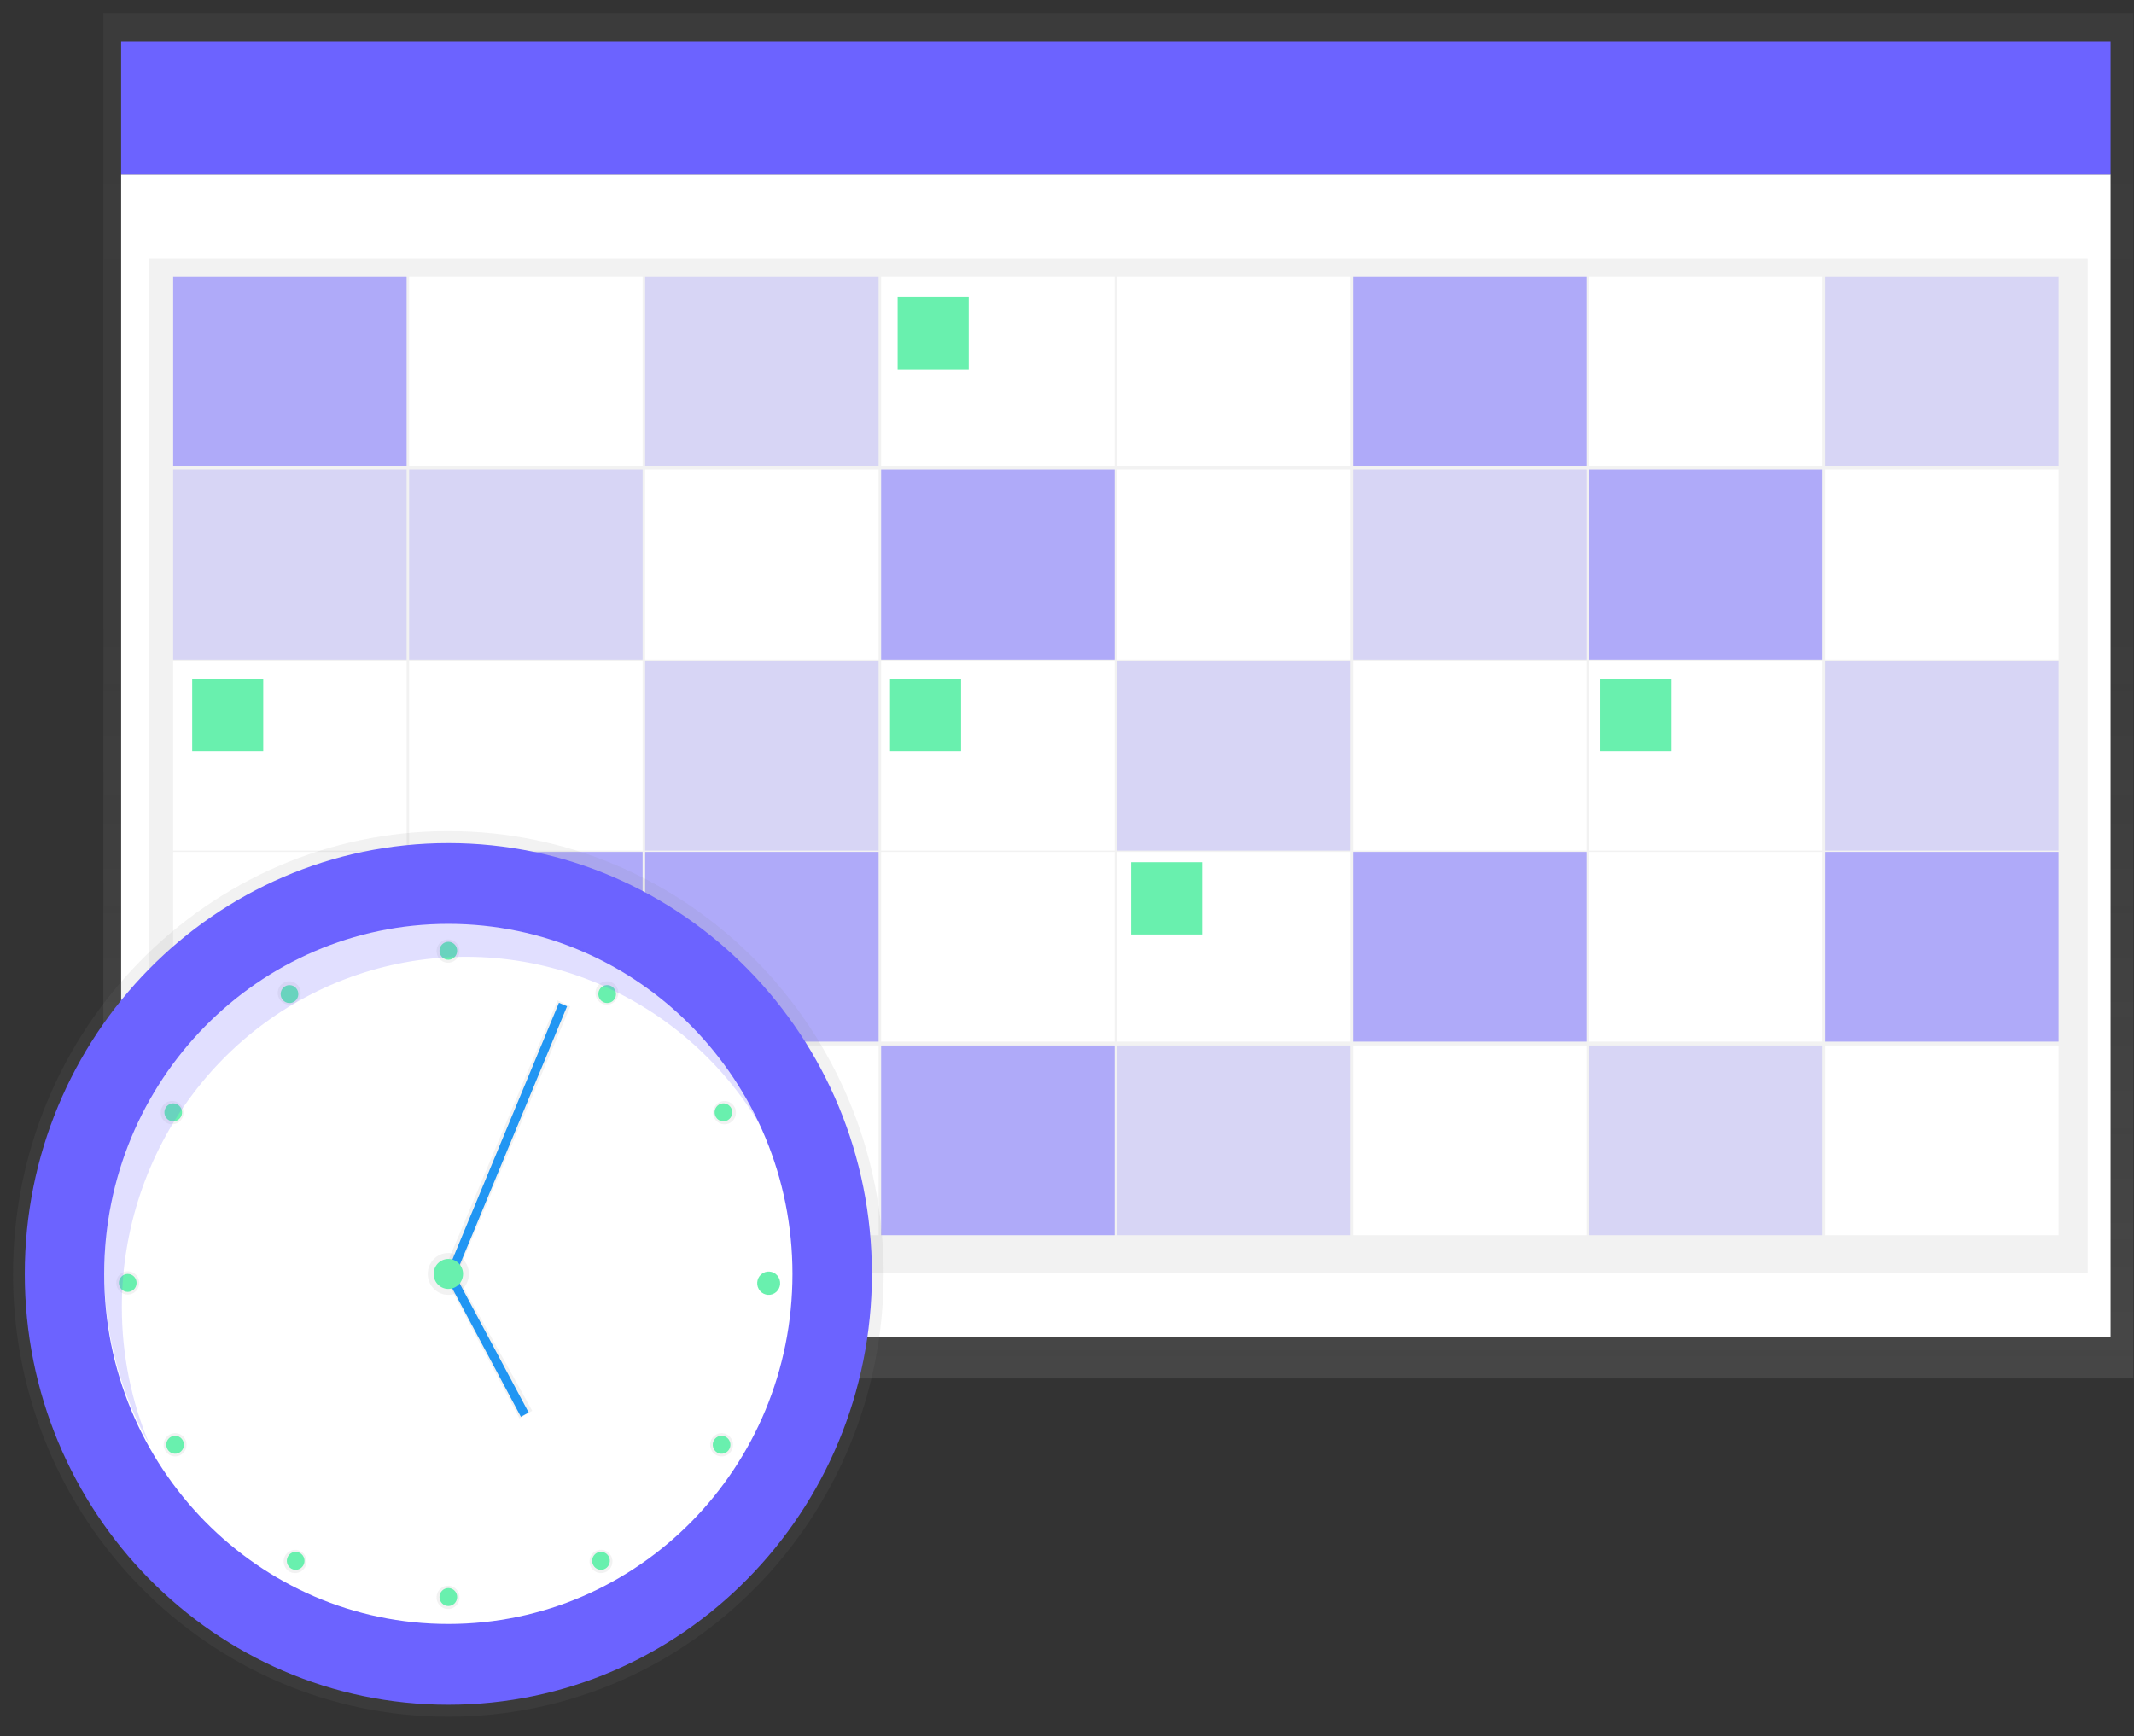 <svg width="102" height="83" viewBox="0 0 102 83" fill="none" xmlns="http://www.w3.org/2000/svg">
<rect x="0" y="0" width="102" height="83" fill="#333333" stroke="none"/>
<g clip-path="url(#clip0)">
<path d="M101.972 0.622H4.941V65.895H101.972V0.622Z" fill="url(#paint0_linear)"/>
<path d="M100.88 8.334H5.79V63.921H100.88V8.334Z" fill="white"/>
<path d="M100.88 1.979H5.79V8.334H100.88V1.979Z" fill="#6C63FF"/>
<path d="M99.789 12.344H7.124V60.836H99.789V12.344Z" fill="url(#paint1_linear)"/>
<path opacity="0.5" d="M19.435 13.208H8.277V22.277H19.435V13.208Z" fill="#6C63FF"/>
<path d="M30.715 13.208H19.556V22.277H30.715V13.208Z" fill="white"/>
<path opacity="0.2" d="M41.995 13.208H30.836V22.277H41.995V13.208Z" fill="#6C63FF"/>
<path d="M53.275 13.208H42.116V22.277H53.275V13.208Z" fill="white"/>
<path d="M64.555 13.208H53.396V22.277H64.555V13.208Z" fill="white"/>
<path opacity="0.5" d="M75.835 13.208H64.676V22.277H75.835V13.208Z" fill="#6C63FF"/>
<path d="M87.114 13.208H75.956V22.277H87.114V13.208Z" fill="white"/>
<path opacity="0.2" d="M98.394 13.208H87.236V22.277H98.394V13.208Z" fill="#6C63FF"/>
<path opacity="0.2" d="M19.435 22.462H8.277V31.531H19.435V22.462Z" fill="#6C63FF"/>
<path opacity="0.2" d="M30.715 22.462H19.556V31.531H30.715V22.462Z" fill="#6C63FF"/>
<path d="M41.995 22.462H30.836V31.531H41.995V22.462Z" fill="white"/>
<path opacity="0.5" d="M53.275 22.462H42.116V31.531H53.275V22.462Z" fill="#6C63FF"/>
<path d="M64.555 22.462H53.396V31.531H64.555V22.462Z" fill="white"/>
<path opacity="0.2" d="M75.835 22.462H64.676V31.531H75.835V22.462Z" fill="#6C63FF"/>
<path opacity="0.5" d="M87.114 22.462H75.956V31.531H87.114V22.462Z" fill="#6C63FF"/>
<path d="M98.394 22.462H87.236V31.531H98.394V22.462Z" fill="white"/>
<path d="M19.435 31.593H8.277V40.662H19.435V31.593Z" fill="white"/>
<path d="M30.715 31.593H19.556V40.662H30.715V31.593Z" fill="white"/>
<path opacity="0.2" d="M41.995 31.593H30.836V40.662H41.995V31.593Z" fill="#6C63FF"/>
<path d="M53.275 31.593H42.116V40.662H53.275V31.593Z" fill="white"/>
<path opacity="0.2" d="M64.555 31.593H53.396V40.662H64.555V31.593Z" fill="#6C63FF"/>
<path d="M75.835 31.593H64.676V40.662H75.835V31.593Z" fill="white"/>
<path d="M87.114 31.593H75.956V40.662H87.114V31.593Z" fill="white"/>
<path opacity="0.2" d="M98.394 31.593H87.236V40.662H98.394V31.593Z" fill="#6C63FF"/>
<path d="M19.435 40.724H8.277V49.793H19.435V40.724Z" fill="white"/>
<path opacity="0.5" d="M30.715 40.724H19.556V49.793H30.715V40.724Z" fill="#6C63FF"/>
<path opacity="0.5" d="M41.995 40.724H30.836V49.793H41.995V40.724Z" fill="#6C63FF"/>
<path d="M53.275 40.724H42.116V49.793H53.275V40.724Z" fill="white"/>
<path d="M64.555 40.724H53.396V49.793H64.555V40.724Z" fill="white"/>
<path opacity="0.5" d="M75.835 40.724H64.676V49.793H75.835V40.724Z" fill="#6C63FF"/>
<path d="M87.114 40.724H75.956V49.793H87.114V40.724Z" fill="white"/>
<path opacity="0.5" d="M98.394 40.724H87.236V49.793H98.394V40.724Z" fill="#6C63FF"/>
<path opacity="0.5" d="M19.435 49.978H8.277V59.047H19.435V49.978Z" fill="#6C63FF"/>
<path opacity="0.2" d="M30.715 49.978H19.556V59.047H30.715V49.978Z" fill="#6C63FF"/>
<path d="M41.995 49.978H30.836V59.047H41.995V49.978Z" fill="white"/>
<path opacity="0.5" d="M53.275 49.978H42.116V59.047H53.275V49.978Z" fill="#6C63FF"/>
<path opacity="0.2" d="M64.555 49.978H53.396V59.047H64.555V49.978Z" fill="#6C63FF"/>
<path d="M75.835 49.978H64.676V59.047H75.835V49.978Z" fill="white"/>
<path opacity="0.2" d="M87.114 49.978H75.956V59.047H87.114V49.978Z" fill="#6C63FF"/>
<path d="M98.394 49.978H87.236V59.047H98.394V49.978Z" fill="white"/>
<path d="M12.582 32.457H9.186V35.911H12.582V32.457Z" fill="#69F0AE"/>
<path d="M46.301 14.195H42.904V17.65H46.301V14.195Z" fill="#69F0AE"/>
<path d="M45.937 32.457H42.541V35.911H45.937V32.457Z" fill="#69F0AE"/>
<path d="M57.459 41.217H54.063V44.672H57.459V41.217Z" fill="#69F0AE"/>
<path d="M79.897 32.457H76.501V35.911H79.897V32.457Z" fill="#69F0AE"/>
<path d="M21.429 82.066C32.921 82.066 42.236 72.588 42.236 60.898C42.236 49.208 32.921 39.73 21.429 39.73C9.938 39.73 0.622 49.208 0.622 60.898C0.622 72.588 9.938 82.066 21.429 82.066Z" fill="url(#paint2_linear)"/>
<path d="M21.429 81.494C32.61 81.494 41.675 72.273 41.675 60.898C41.675 49.523 32.61 40.302 21.429 40.302C10.248 40.302 1.184 49.523 1.184 60.898C1.184 72.273 10.248 81.494 21.429 81.494Z" fill="#6C63FF"/>
<path d="M21.429 77.632C30.514 77.632 37.878 70.14 37.878 60.898C37.878 51.656 30.514 44.164 21.429 44.164C12.345 44.164 4.98 51.656 4.98 60.898C4.98 70.14 12.345 77.632 21.429 77.632Z" fill="white"/>
<path d="M21.429 61.899C21.973 61.899 22.413 61.451 22.413 60.898C22.413 60.345 21.973 59.897 21.429 59.897C20.886 59.897 20.446 60.345 20.446 60.898C20.446 61.451 20.886 61.899 21.429 61.899Z" fill="url(#paint3_linear)"/>
<path d="M21.8 61.021L21.194 60.814L26.652 47.819L27.258 48.109L21.8 61.021Z" fill="url(#paint4_linear)"/>
<path d="M26.717 47.938L21.374 60.81L21.763 60.977L27.105 48.105L26.717 47.938Z" fill="#2196F3"/>
<path d="M24.832 67.808L21.315 61.145L21.8 60.898L25.439 67.438L24.832 67.808Z" fill="url(#paint5_linear)"/>
<path d="M21.753 60.943L21.382 61.148L24.897 67.727L25.268 67.522L21.753 60.943Z" fill="#2196F3"/>
<path d="M36.754 61.757C36.987 61.757 37.176 61.565 37.176 61.327C37.176 61.09 36.987 60.898 36.754 60.898C36.521 60.898 36.332 61.09 36.332 61.327C36.332 61.565 36.521 61.757 36.754 61.757Z" fill="#6C63FF"/>
<path d="M8.704 53.467C8.855 53.2 8.765 52.859 8.503 52.705C8.241 52.551 7.905 52.643 7.754 52.909C7.603 53.176 7.693 53.517 7.955 53.671C8.217 53.825 8.552 53.734 8.704 53.467Z" fill="url(#paint6_linear)"/>
<path d="M8.643 69.547C8.905 69.393 8.995 69.052 8.844 68.785C8.693 68.518 8.357 68.427 8.095 68.581C7.833 68.735 7.743 69.076 7.894 69.343C8.046 69.609 8.381 69.701 8.643 69.547Z" fill="url(#paint7_linear)"/>
<path d="M6.106 61.885C6.408 61.885 6.654 61.635 6.654 61.327C6.654 61.019 6.408 60.77 6.106 60.77C5.803 60.77 5.557 61.019 5.557 61.327C5.557 61.635 5.803 61.885 6.106 61.885Z" fill="url(#paint8_linear)"/>
<path d="M14.098 47.95C14.36 47.796 14.45 47.455 14.298 47.188C14.147 46.922 13.812 46.83 13.549 46.984C13.287 47.138 13.197 47.479 13.349 47.746C13.5 48.013 13.835 48.104 14.098 47.95Z" fill="url(#paint9_linear)"/>
<path d="M21.69 45.949C21.952 45.795 22.042 45.454 21.89 45.187C21.739 44.92 21.404 44.829 21.141 44.983C20.879 45.137 20.789 45.478 20.941 45.745C21.092 46.011 21.427 46.103 21.69 45.949Z" fill="url(#paint10_linear)"/>
<path d="M29.282 47.951C29.544 47.797 29.634 47.456 29.482 47.189C29.331 46.922 28.995 46.831 28.733 46.985C28.471 47.139 28.381 47.48 28.533 47.747C28.684 48.014 29.019 48.105 29.282 47.951Z" fill="url(#paint11_linear)"/>
<path d="M34.905 53.672C35.167 53.518 35.257 53.177 35.105 52.91C34.954 52.644 34.619 52.552 34.357 52.706C34.094 52.86 34.005 53.201 34.156 53.468C34.307 53.735 34.643 53.826 34.905 53.672Z" fill="url(#paint12_linear)"/>
<path d="M34.765 69.548C35.027 69.394 35.117 69.053 34.965 68.786C34.814 68.519 34.479 68.428 34.217 68.582C33.954 68.736 33.864 69.077 34.016 69.344C34.167 69.611 34.503 69.702 34.765 69.548Z" fill="url(#paint13_linear)"/>
<path d="M29 75.126C29.262 74.972 29.352 74.63 29.201 74.364C29.049 74.097 28.714 74.005 28.452 74.159C28.19 74.314 28.1 74.655 28.251 74.921C28.403 75.188 28.738 75.279 29 75.126Z" fill="url(#paint14_linear)"/>
<path d="M21.689 76.843C21.951 76.689 22.041 76.348 21.89 76.081C21.738 75.814 21.403 75.723 21.141 75.877C20.879 76.031 20.789 76.372 20.94 76.638C21.091 76.905 21.427 76.997 21.689 76.843Z" fill="url(#paint15_linear)"/>
<path d="M14.379 75.126C14.641 74.972 14.731 74.631 14.579 74.364C14.428 74.097 14.093 74.006 13.831 74.16C13.568 74.314 13.479 74.655 13.63 74.922C13.781 75.189 14.117 75.28 14.379 75.126Z" fill="url(#paint16_linear)"/>
<path d="M21.429 45.88C21.662 45.88 21.851 45.688 21.851 45.451C21.851 45.214 21.662 45.021 21.429 45.021C21.196 45.021 21.007 45.214 21.007 45.451C21.007 45.688 21.196 45.88 21.429 45.88Z" fill="#69F0AE"/>
<path d="M29.387 47.735C29.503 47.529 29.434 47.267 29.232 47.148C29.03 47.029 28.772 47.1 28.656 47.305C28.539 47.511 28.608 47.773 28.81 47.892C29.012 48.01 29.27 47.94 29.387 47.735Z" fill="#69F0AE"/>
<path d="M34.789 53.546C34.991 53.428 35.06 53.165 34.944 52.96C34.827 52.754 34.569 52.684 34.367 52.803C34.165 52.921 34.096 53.184 34.213 53.389C34.329 53.595 34.587 53.665 34.789 53.546Z" fill="#69F0AE"/>
<path d="M34.856 69.279C34.972 69.073 34.903 68.811 34.701 68.692C34.5 68.573 34.241 68.644 34.125 68.849C34.008 69.055 34.078 69.317 34.279 69.436C34.481 69.554 34.739 69.484 34.856 69.279Z" fill="#69F0AE"/>
<path d="M28.937 74.985C29.139 74.866 29.208 74.604 29.092 74.398C28.975 74.193 28.717 74.123 28.515 74.241C28.313 74.36 28.244 74.622 28.361 74.828C28.477 75.033 28.735 75.103 28.937 74.985Z" fill="#69F0AE"/>
<path d="M14.048 47.893C14.25 47.775 14.319 47.512 14.203 47.306C14.086 47.101 13.828 47.031 13.626 47.149C13.424 47.268 13.355 47.531 13.471 47.736C13.588 47.941 13.846 48.012 14.048 47.893Z" fill="#69F0AE"/>
<path d="M8.646 53.389C8.763 53.184 8.693 52.922 8.491 52.803C8.29 52.684 8.031 52.755 7.915 52.96C7.798 53.166 7.868 53.428 8.069 53.547C8.271 53.665 8.529 53.595 8.646 53.389Z" fill="#69F0AE"/>
<path d="M37.015 61.825C37.277 61.671 37.367 61.33 37.215 61.063C37.064 60.796 36.729 60.705 36.467 60.859C36.204 61.013 36.114 61.354 36.266 61.621C36.417 61.888 36.752 61.979 37.015 61.825Z" fill="#69F0AE"/>
<path d="M8.58 69.436C8.782 69.317 8.851 69.054 8.735 68.849C8.618 68.644 8.36 68.573 8.158 68.692C7.956 68.81 7.887 69.073 8.004 69.278C8.12 69.484 8.378 69.554 8.58 69.436Z" fill="#69F0AE"/>
<path d="M14.498 74.828C14.614 74.623 14.545 74.36 14.343 74.242C14.141 74.123 13.883 74.194 13.767 74.399C13.65 74.604 13.719 74.867 13.921 74.986C14.123 75.104 14.381 75.034 14.498 74.828Z" fill="#69F0AE"/>
<path d="M6.105 61.757C6.339 61.757 6.528 61.565 6.528 61.327C6.528 61.09 6.339 60.898 6.105 60.898C5.872 60.898 5.683 61.09 5.683 61.327C5.683 61.565 5.872 61.757 6.105 61.757Z" fill="#69F0AE"/>
<path d="M21.429 76.773C21.662 76.773 21.851 76.581 21.851 76.344C21.851 76.107 21.662 75.915 21.429 75.915C21.196 75.915 21.007 76.107 21.007 76.344C21.007 76.581 21.196 76.773 21.429 76.773Z" fill="#69F0AE"/>
<path opacity="0.2" d="M5.824 62.471C5.825 58.784 7.023 55.2 9.232 52.276C11.441 49.353 14.538 47.253 18.04 46.304C21.543 45.354 25.256 45.608 28.602 47.026C31.948 48.444 34.74 50.947 36.544 54.145C35.659 52.053 34.363 50.166 32.736 48.601C31.108 47.036 29.184 45.825 27.081 45.043C24.978 44.261 22.74 43.924 20.505 44.053C18.269 44.181 16.083 44.773 14.08 45.791C12.077 46.809 10.299 48.233 8.856 49.974C7.412 51.716 6.334 53.739 5.686 55.919C5.038 58.1 4.834 60.392 5.087 62.656C5.34 64.919 6.045 67.106 7.158 69.082C6.275 66.994 5.821 64.744 5.824 62.471Z" fill="#6C63FF"/>
<path d="M21.429 61.614C21.818 61.614 22.133 61.293 22.133 60.898C22.133 60.503 21.818 60.182 21.429 60.182C21.041 60.182 20.726 60.503 20.726 60.898C20.726 61.293 21.041 61.614 21.429 61.614Z" fill="#69F0AE"/>
</g>
<defs>
<linearGradient id="paint0_linear" x1="53.457" y1="65.895" x2="53.457" y2="0.622" gradientUnits="userSpaceOnUse">
<stop stop-color="#808080" stop-opacity="0.25"/>
<stop offset="0.54" stop-color="#808080" stop-opacity="0.12"/>
<stop offset="1" stop-color="#808080" stop-opacity="0.1"/>
</linearGradient>
<linearGradient id="paint1_linear" x1="40372.7" y1="23676.6" x2="40372.7" y2="4619.11" gradientUnits="userSpaceOnUse">
<stop stop-color="#808080" stop-opacity="0.25"/>
<stop offset="0.54" stop-color="#808080" stop-opacity="0.12"/>
<stop offset="1" stop-color="#808080" stop-opacity="0.1"/>
</linearGradient>
<linearGradient id="paint2_linear" x1="7139.53" y1="27983" x2="7139.53" y2="13457.8" gradientUnits="userSpaceOnUse">
<stop stop-color="#808080" stop-opacity="0.25"/>
<stop offset="0.54" stop-color="#808080" stop-opacity="0.12"/>
<stop offset="1" stop-color="#808080" stop-opacity="0.1"/>
</linearGradient>
<linearGradient id="paint3_linear" x1="357.936" y1="1053.8" x2="357.936" y2="1021.32" gradientUnits="userSpaceOnUse">
<stop stop-color="#808080" stop-opacity="0.25"/>
<stop offset="0.54" stop-color="#808080" stop-opacity="0.12"/>
<stop offset="1" stop-color="#808080" stop-opacity="0.1"/>
</linearGradient>
<linearGradient id="paint4_linear" x1="1201.39" y1="6510.55" x2="1201.39" y2="5097.86" gradientUnits="userSpaceOnUse">
<stop stop-color="#808080" stop-opacity="0.25"/>
<stop offset="0.54" stop-color="#808080" stop-opacity="0.12"/>
<stop offset="1" stop-color="#808080" stop-opacity="0.1"/>
</linearGradient>
<linearGradient id="paint5_linear" x1="794.984" y1="3823.3" x2="794.984" y2="3436.35" gradientUnits="userSpaceOnUse">
<stop stop-color="#808080" stop-opacity="0.25"/>
<stop offset="0.54" stop-color="#808080" stop-opacity="0.12"/>
<stop offset="1" stop-color="#808080" stop-opacity="0.1"/>
</linearGradient>
<linearGradient id="paint6_linear" x1="-443.875" y1="936.674" x2="-435.227" y2="931.767" gradientUnits="userSpaceOnUse">
<stop stop-color="#808080" stop-opacity="0.25"/>
<stop offset="0.54" stop-color="#808080" stop-opacity="0.12"/>
<stop offset="1" stop-color="#808080" stop-opacity="0.1"/>
</linearGradient>
<linearGradient id="paint7_linear" x1="277.624" y1="826.09" x2="277.624" y2="816.018" gradientUnits="userSpaceOnUse">
<stop stop-color="#808080" stop-opacity="0.25"/>
<stop offset="0.54" stop-color="#808080" stop-opacity="0.12"/>
<stop offset="1" stop-color="#808080" stop-opacity="0.1"/>
</linearGradient>
<linearGradient id="paint8_linear" x1="-85.184" y1="955.331" x2="-80.099" y2="946.673" gradientUnits="userSpaceOnUse">
<stop stop-color="#808080" stop-opacity="0.25"/>
<stop offset="0.54" stop-color="#808080" stop-opacity="0.12"/>
<stop offset="1" stop-color="#808080" stop-opacity="0.1"/>
</linearGradient>
<linearGradient id="paint9_linear" x1="-748.385" y1="721.339" x2="-738.473" y2="721.339" gradientUnits="userSpaceOnUse">
<stop stop-color="#808080" stop-opacity="0.25"/>
<stop offset="0.54" stop-color="#808080" stop-opacity="0.12"/>
<stop offset="1" stop-color="#808080" stop-opacity="0.1"/>
</linearGradient>
<linearGradient id="paint10_linear" x1="-677.793" y1="710.966" x2="-667.881" y2="710.966" gradientUnits="userSpaceOnUse">
<stop stop-color="#808080" stop-opacity="0.25"/>
<stop offset="0.54" stop-color="#808080" stop-opacity="0.12"/>
<stop offset="1" stop-color="#808080" stop-opacity="0.1"/>
</linearGradient>
<linearGradient id="paint11_linear" x1="-611.121" y1="736.785" x2="-601.22" y2="736.785" gradientUnits="userSpaceOnUse">
<stop stop-color="#808080" stop-opacity="0.25"/>
<stop offset="0.54" stop-color="#808080" stop-opacity="0.12"/>
<stop offset="1" stop-color="#808080" stop-opacity="0.1"/>
</linearGradient>
<linearGradient id="paint12_linear" x1="-565.907" y1="794.232" x2="-555.996" y2="794.232" gradientUnits="userSpaceOnUse">
<stop stop-color="#808080" stop-opacity="0.25"/>
<stop offset="0.54" stop-color="#808080" stop-opacity="0.12"/>
<stop offset="1" stop-color="#808080" stop-opacity="0.1"/>
</linearGradient>
<linearGradient id="paint13_linear" x1="-582.79" y1="937.6" x2="-572.878" y2="937.6" gradientUnits="userSpaceOnUse">
<stop stop-color="#808080" stop-opacity="0.25"/>
<stop offset="0.54" stop-color="#808080" stop-opacity="0.12"/>
<stop offset="1" stop-color="#808080" stop-opacity="0.1"/>
</linearGradient>
<linearGradient id="paint14_linear" x1="-640.375" y1="982.168" x2="-630.474" y2="982.167" gradientUnits="userSpaceOnUse">
<stop stop-color="#808080" stop-opacity="0.25"/>
<stop offset="0.54" stop-color="#808080" stop-opacity="0.12"/>
<stop offset="1" stop-color="#808080" stop-opacity="0.1"/>
</linearGradient>
<linearGradient id="paint15_linear" x1="-708.16" y1="990.239" x2="-698.248" y2="990.239" gradientUnits="userSpaceOnUse">
<stop stop-color="#808080" stop-opacity="0.25"/>
<stop offset="0.54" stop-color="#808080" stop-opacity="0.12"/>
<stop offset="1" stop-color="#808080" stop-opacity="0.1"/>
</linearGradient>
<linearGradient id="paint16_linear" x1="-772.554" y1="967.285" x2="-762.653" y2="967.285" gradientUnits="userSpaceOnUse">
<stop stop-color="#808080" stop-opacity="0.25"/>
<stop offset="0.54" stop-color="#808080" stop-opacity="0.12"/>
<stop offset="1" stop-color="#808080" stop-opacity="0.1"/>
</linearGradient>
<clipPath id="clip0">
<rect width="101.35" height="81.444" fill="white" transform="translate(0.622 0.622)"/>
</clipPath>
</defs>
</svg>
